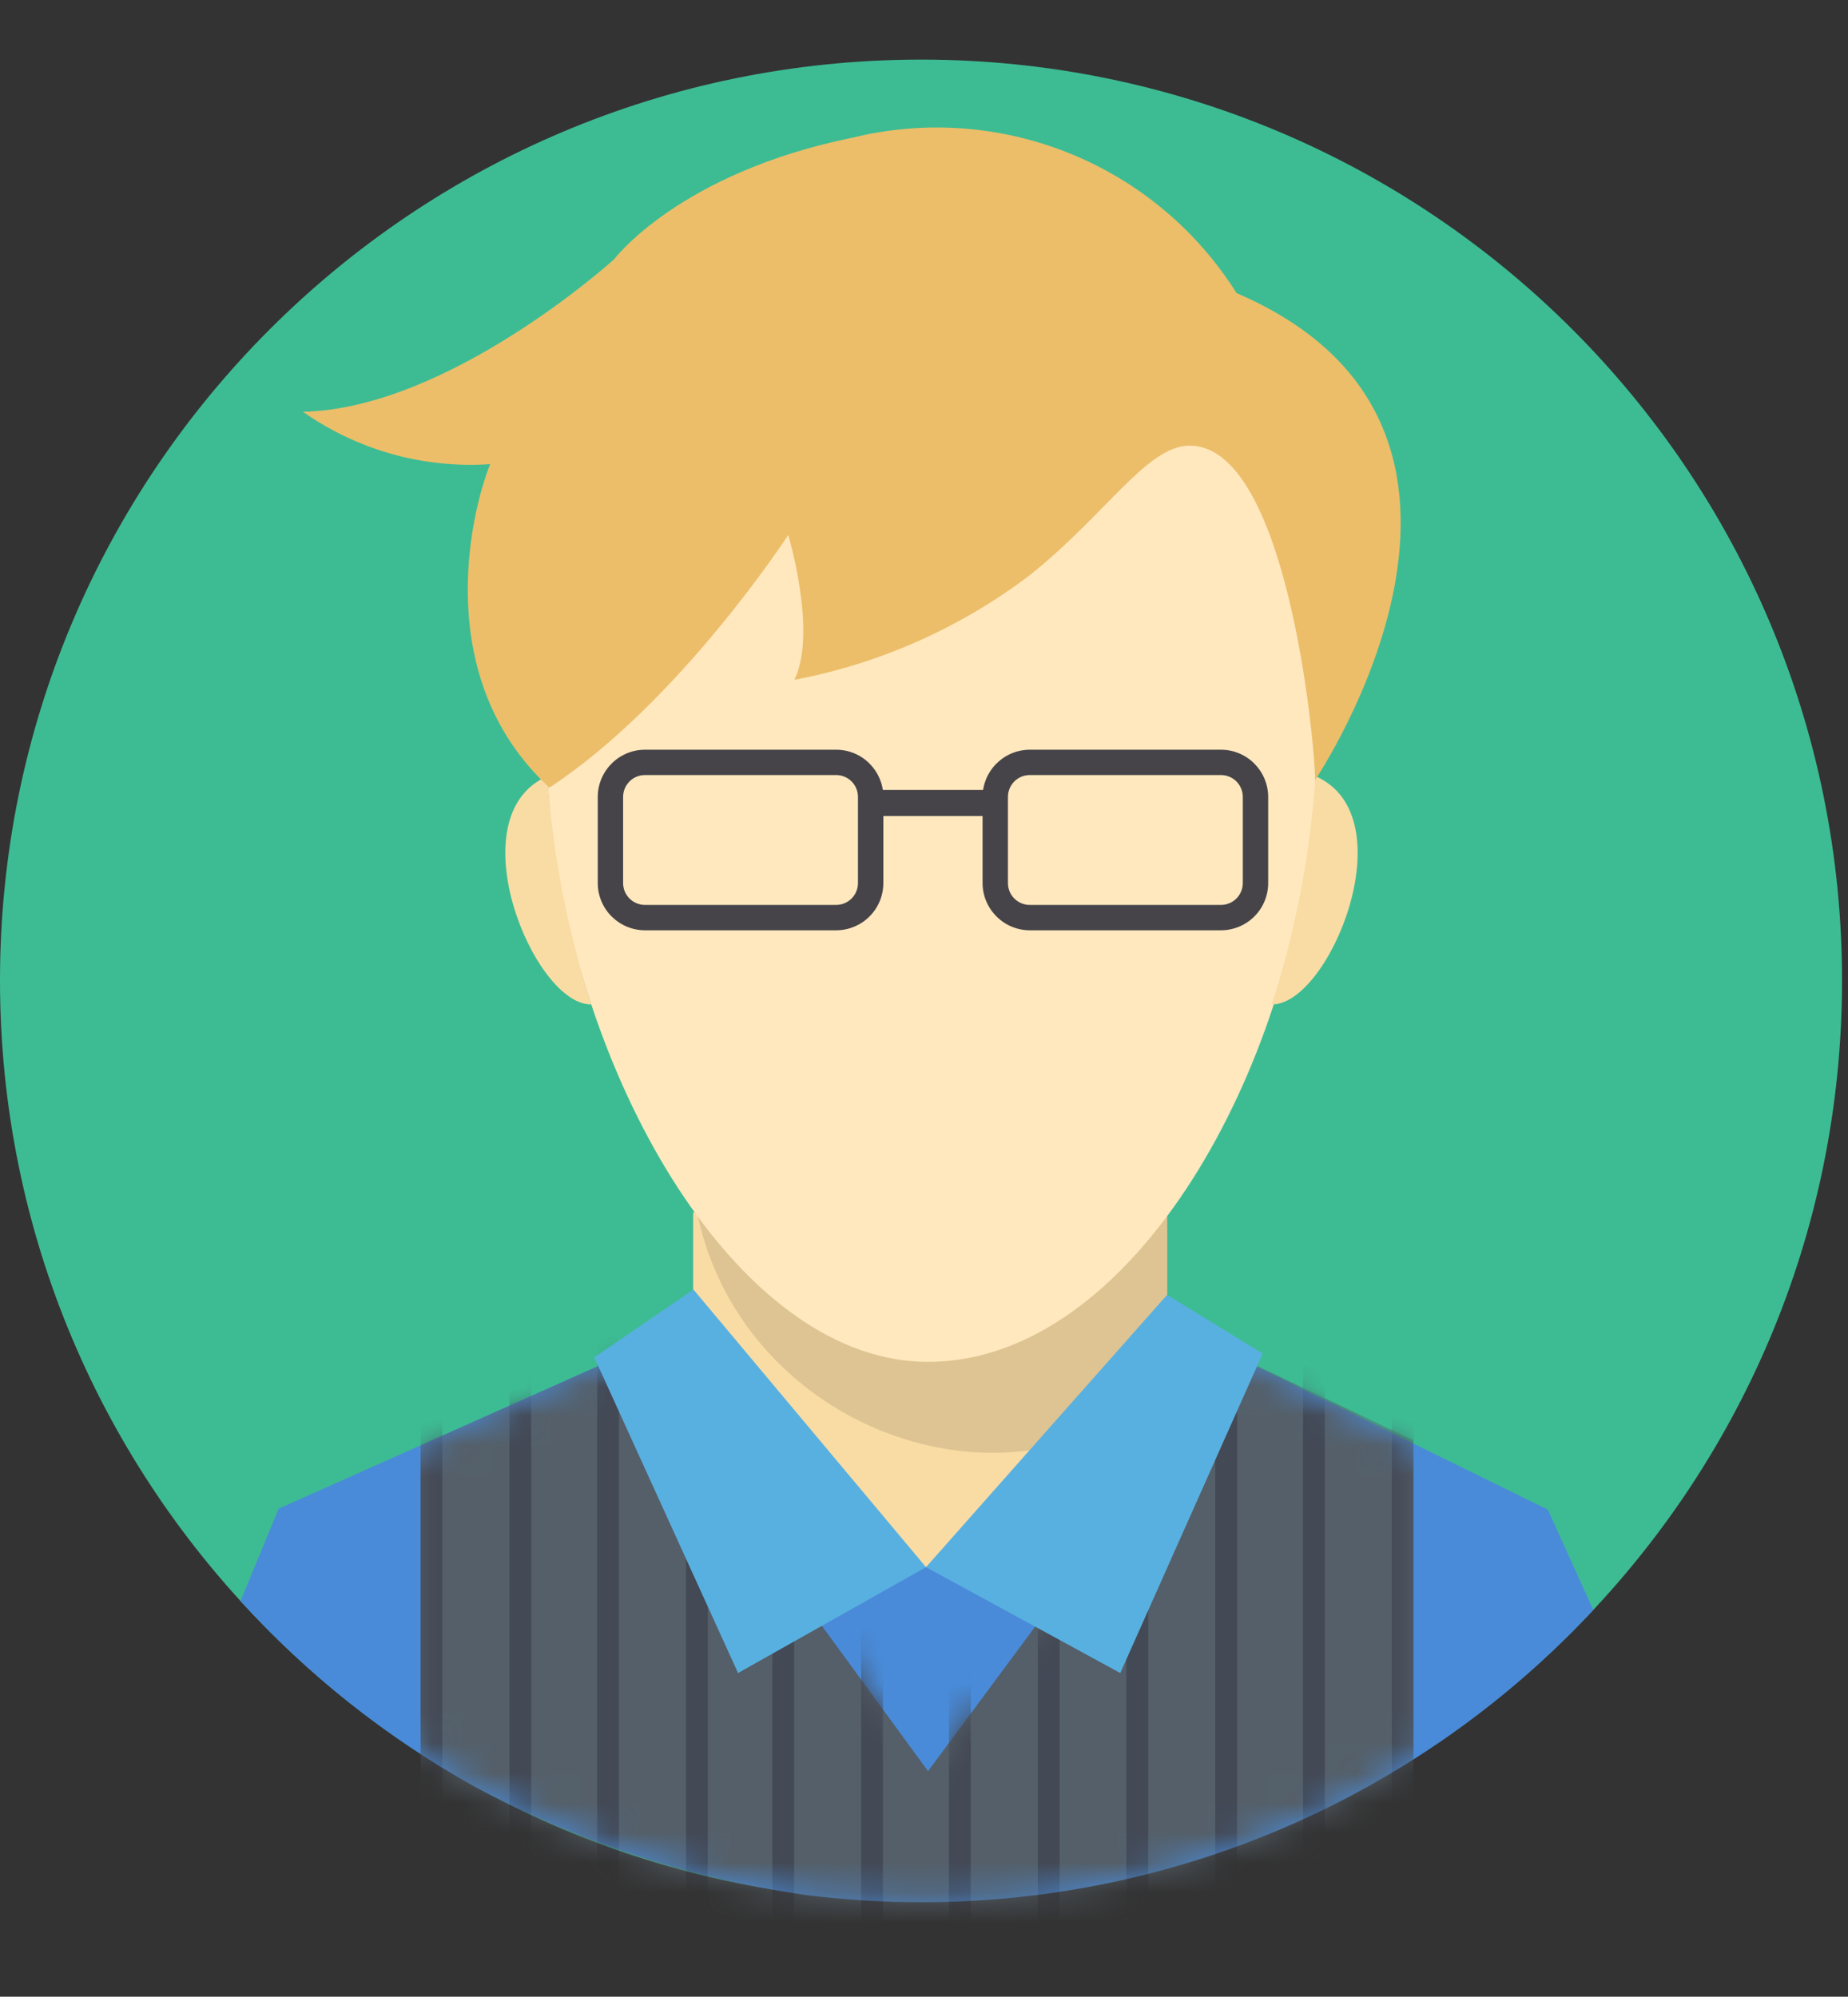 <svg width="62" height="67" viewBox="0 0 62 67" fill="none" xmlns="http://www.w3.org/2000/svg">
<rect x="0" y="0" width="62" height="67" fill="#333333" stroke="none"/>
<g clip-path="url(#clip0_4_241)">
<path d="M30.9 63.8C47.966 63.8 61.8 49.966 61.8 32.9C61.8 15.834 47.966 2 30.9 2C13.834 2 0 15.834 0 32.9C0 49.966 13.834 63.8 30.9 63.8Z" fill="#3DBC93"/>
<path fill-rule="evenodd" clip-rule="evenodd" d="M23.255 40.68L39.162 40.801V53.719L23.255 53.598V40.68Z" fill="#F9DCA4"/>
<path opacity="0.11" fill-rule="evenodd" clip-rule="evenodd" d="M39.165 40.778V44.358C39.162 44.753 39.13 45.148 39.067 45.538C38.988 46.02 38.856 46.491 38.672 46.943C33.298 51.107 24.733 47.691 23.366 40.578L39.165 40.778Z" fill="black"/>
<path fill-rule="evenodd" clip-rule="evenodd" d="M31.129 10.432C52.41 10.432 44.116 45.698 31.129 45.698C18.863 45.698 9.848 10.432 31.129 10.432Z" fill="#FFE8BE"/>
<path fill-rule="evenodd" clip-rule="evenodd" d="M18.365 26.046C15.295 27.385 17.905 33.732 19.837 33.704C19.036 31.221 18.541 28.649 18.365 26.046ZM44.135 26.046C47.205 27.385 44.6 33.732 42.669 33.703C43.468 31.22 43.96 28.649 44.135 26.046Z" fill="#F9DCA4"/>
<path fill-rule="evenodd" clip-rule="evenodd" d="M44.123 26.17C44.123 26.17 52.083 14.385 41.487 9.836C40.16 7.726 38.204 6.086 35.894 5.15C33.584 4.213 31.039 4.026 28.617 4.616C22.775 5.805 20.604 8.7 20.604 8.7C20.604 8.7 15.074 13.714 10.164 13.817C11.994 15.105 14.211 15.725 16.444 15.575C15.772 17.255 14.479 22.785 18.433 26.429C22.801 23.561 26.445 17.952 26.445 17.952C26.445 17.952 27.427 21.209 26.652 22.812C29.531 22.266 32.243 21.057 34.574 19.281C37.116 17.245 38.467 14.984 39.884 14.955C43.14 14.886 44.097 24.695 44.124 26.171L44.123 26.17Z" fill="#ECBE6A"/>
<path fill-rule="evenodd" clip-rule="evenodd" d="M53.456 54.022C50.573 57.12 47.082 59.59 43.201 61.278C39.319 62.965 35.132 63.834 30.9 63.829C29.619 63.829 28.339 63.75 27.067 63.592C23.167 63.032 19.395 61.799 15.917 59.948C12.98 58.312 10.33 56.21 8.068 53.723L9.35 50.623L23.26 44.411C23.885 48.134 31.066 52.586 31.066 52.586C31.066 52.586 38.279 49.174 39.153 44.375L51.93 50.656L53.456 54.022Z" fill="#498BD9"/>
<mask id="mask0_4_241" style="mask-type:luminance" maskUnits="userSpaceOnUse" x="8" y="44" width="46" height="20">
<path fill-rule="evenodd" clip-rule="evenodd" d="M53.456 54.022C50.573 57.12 47.082 59.59 43.201 61.278C39.319 62.965 35.132 63.834 30.9 63.829C29.619 63.829 28.339 63.75 27.067 63.592C23.167 63.032 19.395 61.799 15.917 59.948C12.98 58.312 10.33 56.21 8.068 53.723L9.35 50.623L23.26 44.411C23.885 48.134 31.066 52.586 31.066 52.586C31.066 52.586 38.279 49.174 39.153 44.375L51.93 50.656L53.456 54.022Z" fill="white"/>
</mask>
<g mask="url(#mask0_4_241)">
<path fill-rule="evenodd" clip-rule="evenodd" d="M14.112 48.496L20.926 45.454L31.135 59.432L41.463 45.494L47.412 48.325V68.358H14.112V48.496Z" fill="#545F69"/>
<mask id="mask1_4_241" style="mask-type:luminance" maskUnits="userSpaceOnUse" x="14" y="45" width="34" height="24">
<path fill-rule="evenodd" clip-rule="evenodd" d="M14.112 48.496L20.926 45.454L31.135 59.432L41.463 45.494L47.412 48.325V68.358H14.112V48.496Z" fill="white"/>
</mask>
<g mask="url(#mask1_4_241)">
<path fill-rule="evenodd" clip-rule="evenodd" d="M37.79 44.881H38.522V66.263H37.79V44.881ZM23.015 44.881H23.746V66.263H23.016V44.881H23.015ZM20.034 44.881H20.765V66.263H20.034V44.881ZM17.09 44.881H17.821V66.263H17.091L17.09 44.881ZM14.109 44.881H14.84V66.263H14.109V44.881ZM34.817 44.881H35.548V66.263H34.817V44.881ZM31.836 44.881H32.567V66.263H31.836V44.881ZM28.892 44.881H29.623V66.263H28.892V44.881ZM25.911 44.881H26.642V66.263H25.911V44.881ZM46.696 44.881H47.428V66.263H46.696V44.881ZM43.716 44.881H44.446V66.263H43.716V44.881ZM40.772 44.881H41.502V66.263H40.772V44.881Z" fill="#434955"/>
</g>
</g>
<path fill-rule="evenodd" clip-rule="evenodd" d="M23.265 43.27L31.067 52.586L24.762 56.139L19.939 45.548L23.265 43.27ZM39.155 43.45L31.067 52.586L37.585 56.139L42.362 45.42L39.155 43.45Z" fill="#58B0E0"/>
<path fill-rule="evenodd" clip-rule="evenodd" d="M21.637 25.157H28.053C28.261 25.157 28.467 25.198 28.659 25.277C28.851 25.357 29.025 25.474 29.172 25.621V25.623C29.319 25.77 29.436 25.944 29.515 26.135C29.595 26.327 29.636 26.532 29.636 26.74V29.633C29.636 30.053 29.468 30.455 29.172 30.752C28.875 31.049 28.473 31.215 28.053 31.216H21.637C21.43 31.216 21.224 31.174 21.033 31.095C20.841 31.015 20.667 30.898 20.521 30.751H20.519C20.372 30.604 20.255 30.43 20.176 30.238C20.096 30.046 20.055 29.841 20.055 29.633V26.74C20.055 26.532 20.096 26.327 20.176 26.135C20.255 25.944 20.372 25.77 20.519 25.623L20.521 25.621C20.667 25.474 20.841 25.358 21.033 25.278C21.224 25.198 21.43 25.157 21.637 25.157ZM28.053 26.007H21.637C21.443 26.007 21.257 26.084 21.12 26.221L21.119 26.223C20.982 26.36 20.905 26.546 20.905 26.74V29.633C20.905 29.729 20.924 29.824 20.961 29.913C20.998 30.002 21.052 30.082 21.12 30.15C21.257 30.287 21.443 30.364 21.637 30.365H28.053C28.247 30.364 28.433 30.287 28.57 30.15C28.707 30.013 28.784 29.827 28.785 29.633V26.74C28.785 26.546 28.708 26.36 28.571 26.222C28.503 26.154 28.422 26.1 28.333 26.063C28.244 26.026 28.149 26.007 28.053 26.007ZM34.548 25.157H40.964C41.172 25.157 41.377 25.198 41.569 25.278C41.761 25.357 41.935 25.474 42.082 25.621V25.623C42.229 25.77 42.346 25.944 42.426 26.135C42.505 26.327 42.547 26.532 42.547 26.74V29.633C42.547 30.053 42.38 30.455 42.083 30.752C41.786 31.049 41.384 31.215 40.964 31.216H34.548C34.34 31.216 34.135 31.174 33.943 31.095C33.752 31.015 33.578 30.898 33.431 30.751L33.43 30.749C33.133 30.453 32.966 30.052 32.965 29.633V26.74C32.965 26.532 33.007 26.327 33.086 26.135C33.166 25.944 33.283 25.77 33.43 25.623L33.432 25.622C33.728 25.325 34.129 25.158 34.548 25.157ZM40.964 26.007H34.548C34.452 26.007 34.357 26.026 34.268 26.062C34.179 26.099 34.099 26.153 34.031 26.221L34.03 26.223C33.962 26.291 33.908 26.371 33.871 26.46C33.835 26.549 33.816 26.644 33.816 26.74V29.633C33.816 29.729 33.835 29.824 33.871 29.913C33.908 30.002 33.962 30.082 34.03 30.15L34.031 30.151C34.099 30.219 34.179 30.273 34.268 30.309C34.357 30.346 34.452 30.365 34.548 30.365H40.964C41.158 30.364 41.344 30.287 41.481 30.15C41.618 30.013 41.695 29.827 41.696 29.633V26.74C41.696 26.546 41.619 26.36 41.482 26.222C41.414 26.154 41.333 26.1 41.244 26.063C41.155 26.026 41.06 26.007 40.964 26.007Z" fill="#464449"/>
<path d="M29.415 26.506H33.26V27.382H29.415V26.506Z" fill="#464449"/>
</g>
<defs>
<clipPath id="clip0_4_241">
<rect width="61.8" height="66.358" fill="white"/>
</clipPath>
</defs>
</svg>
